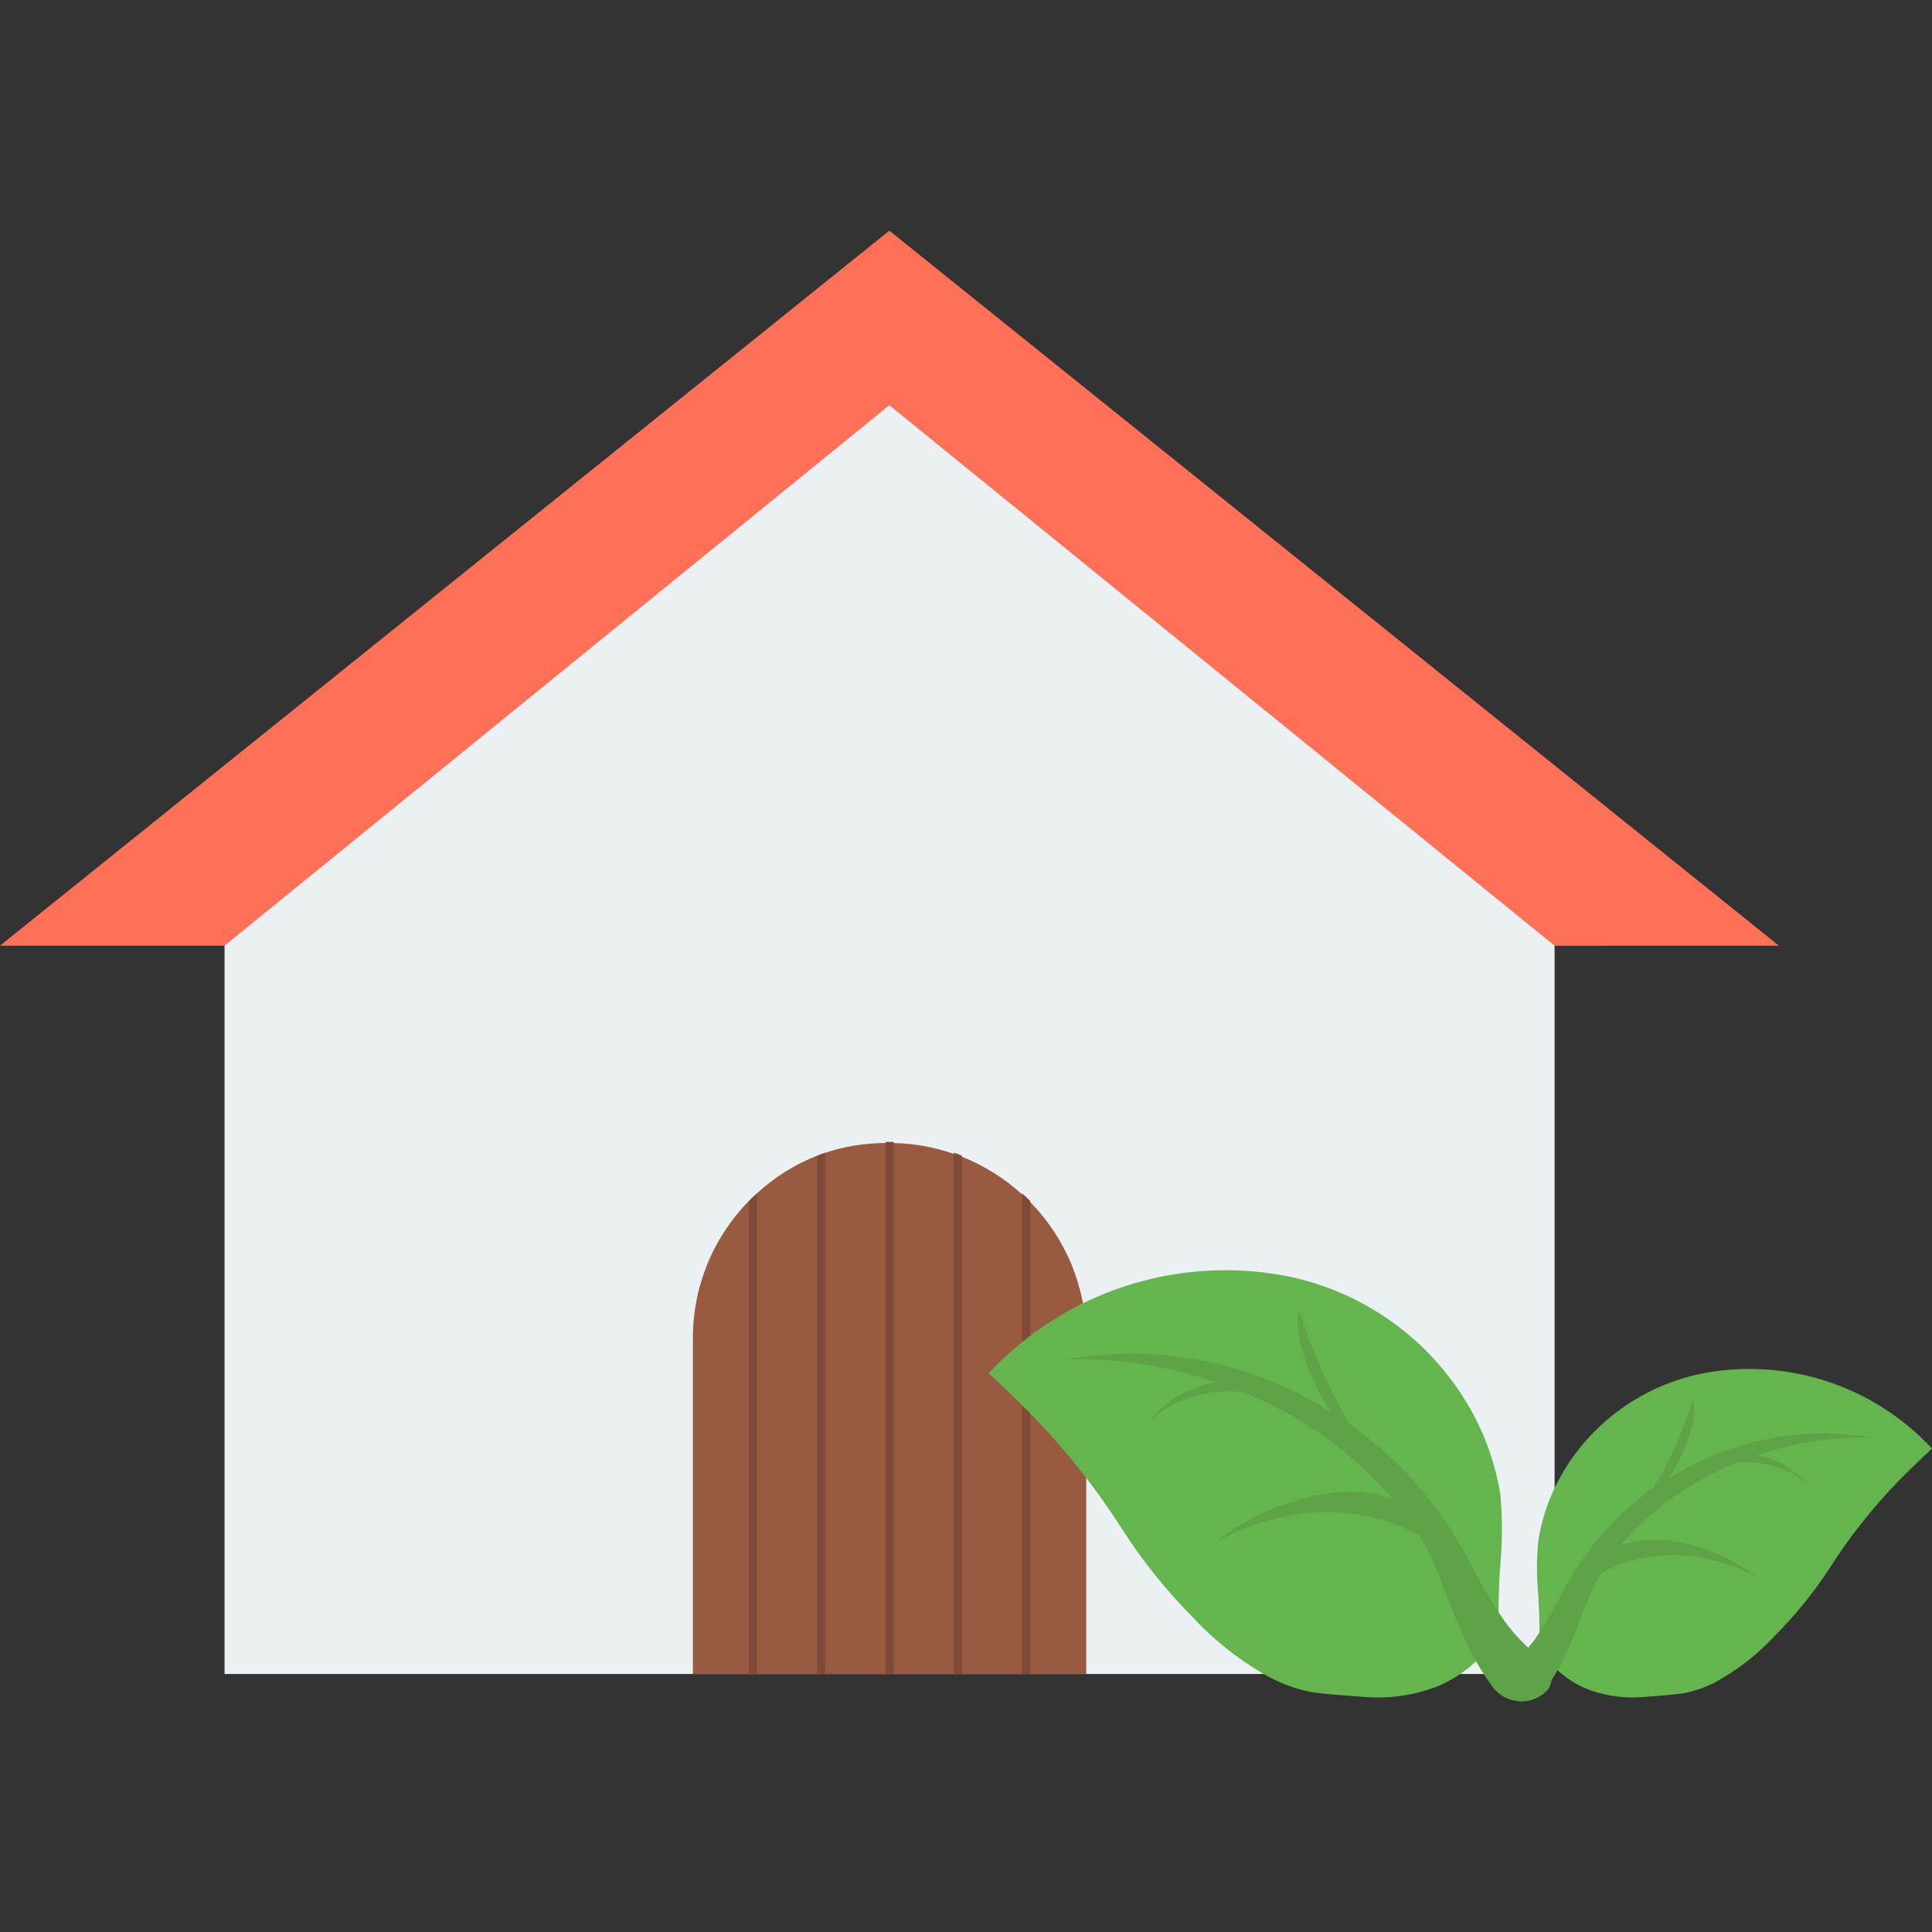 <svg id="Capa_1" enable-background="new 0 0 435.665 435.665" height="512" viewBox="0 0 435.665 435.665" width="512" xmlns="http://www.w3.org/2000/svg"><rect x="0" y="0" width="435.665" height="435.665" fill="#333333" stroke="none"/><g><g><path d="m50.636 194.845h299.92v182.636h-299.92z" fill="#ebf0f3"/><path d="m325.862 162.968c-18.608-12.672-35.271-24.944-48.64-43.052-11.12-2.242-21.674-6.705-31.03-13.12-18.258-12.822-28.984-32.676-45.846-46.545-19.882 9.983-37.362 24.161-51.233 41.556-10.826 14.318-18.358 30.381-32.127 42.353-24.944 21.75-54.875 36.118-81.715 55.624 2.245 4.241 5.388 2.495 2.743 6.535l13.569 6.834h310.347c-.317-4.354 1.203-8.641 4.191-11.823-12.472-13.419-24.445-27.537-40.259-38.362z" fill="#ebf0f3"/><path d="m401.142 213.255h-50.586l-150.01-121.875-149.91 121.875h-50.636l200.546-161.236z" fill="#fe7058"/><path d="m244.945 301.853v75.628h-88.7v-75.628c-.043-11.601 4.492-22.752 12.622-31.03l1.796-1.696c3.968-3.668 8.586-6.561 13.619-8.531l1.796-.649c4.395-1.445 8.992-2.185 13.619-2.195h1.796c4.624.09 9.205.915 13.569 2.445.633.163 1.25.38 1.846.649 4.999 1.982 9.597 4.856 13.569 8.481l1.846 1.746c8.07 8.216 12.6 19.265 12.622 30.78z" fill="#985b3f"/><g fill="#7f4b36"><path d="m170.663 269.127v108.354h-1.796v-106.658z"/><path d="m186.078 259.949v117.534h-1.796v-116.885z"/><path d="m199.697 257.504h1.796v119.979h-1.796z"/><path d="m216.908 260.597v116.885h-1.846v-117.534c.633.164 1.251.381 1.846.649z"/><path d="m232.325 270.823v106.658h-1.846v-108.404z"/></g><path d="m289.793 287.685c17.597 3.429 32.826 14.358 41.706 29.933 3.42 6.008 5.735 12.581 6.834 19.406.467 5.194.467 10.421 0 15.615-.391 5.212-.508 10.441-.349 15.665-3.176 5.225-7.877 9.35-13.469 11.823-5.099 2.034-10.584 2.919-16.064 2.593-5.288-.399-9.18-.649-12.372-1.097-3.339-.614-6.567-1.724-9.578-3.292-6.517-3.548-12.413-8.13-17.461-13.569-5.946-5.978-11.247-12.568-15.814-19.656-6.068-9.531-13.106-18.409-21.003-26.491-5.787-5.787-9.28-8.93-9.28-8.93 17.04-18.31 42.271-26.613 66.85-22z" fill="#65b54e"/><path d="m300.12 318.416c-3.426-5.122-5.864-10.842-7.184-16.861-.421-2.107-.421-4.278 0-6.385 2.696 9.143 6.57 17.897 11.523 26.041 11.308 8.046 20.542 18.665 26.938 30.98 2.295 4.645 4.93 9.114 7.882 13.369 2.313 3.185 5.068 6.024 8.181 8.431 2.367 1.408 3.146 4.47 1.737 6.837-.029.05-.059.098-.091.147-3.016 3.328-8.159 3.58-11.487.564-.464-.421-.88-.894-1.235-1.411-8.88-12.322-10.576-24.944-16.462-34.023-9.585-5.011-20.656-6.392-31.179-3.892-5.118 1.038-10.036 2.89-14.568 5.488 7.118-5.591 15.521-9.312 24.445-10.826 5.169-.924 10.488-.529 15.465 1.147-9.228-10.653-20.879-18.934-33.973-24.145-5.579-.54-11.193.552-16.164 3.143-2.006 1.082-3.811 2.499-5.338 4.191 3.799-5.028 9.359-8.432 15.565-9.528-2.395-.799-4.989-1.546-7.084-2.146-6.362-1.589-12.86-2.574-19.406-2.943-2.492-.164-4.991-.164-7.484 0 20.752-3.741 42.147.481 59.919 11.822z" fill="#5fa348"/><path d="m258.464 321.21c-.298.446-.565.913-.799 1.397z" fill="#44c4a1"/><path d="m384.231 309.636c-13.534 2.618-25.261 10.995-32.127 22.948-2.649 4.626-4.425 9.698-5.238 14.966-.369 3.999-.369 8.024 0 12.023.449 6.934.25 12.073.25 12.073 2.451 4.015 6.072 7.182 10.377 9.08 3.925 1.574 8.152 2.256 12.372 1.996 4.041-.3 7.034-.499 9.528-.849 2.554-.468 5.024-1.308 7.334-2.495 5.025-2.742 9.575-6.279 13.469-10.476 4.552-4.566 8.63-9.579 12.173-14.966 4.655-7.351 10.073-14.19 16.164-20.404 4.439-4.439 7.134-6.884 7.134-6.884-13.105-14.101-32.51-20.52-51.436-17.012z" fill="#65b54e"/><path d="m376.248 333.432c2.662-3.927 4.542-8.331 5.538-12.97.36-1.643.36-3.345 0-4.989-2.072 7.012-5.058 13.722-8.88 19.954-8.677 6.213-15.769 14.383-20.703 23.846-1.784 3.57-3.801 7.02-6.037 10.327-1.799 2.432-3.933 4.598-6.335 6.435-1.795 1.17-2.345 3.548-1.247 5.388 2.222 2.632 6.156 2.965 8.788.743.46-.388.861-.84 1.189-1.342 6.834-9.529 8.131-19.356 12.672-26.241 7.375-3.862 15.898-4.925 23.996-2.993 3.939.821 7.726 2.253 11.225 4.241-5.545-4.335-12.104-7.185-19.057-8.281-3.986-.723-8.09-.414-11.923.897 7.087-8.218 16.055-14.601 26.141-18.608 4.307-.416 8.641.435 12.472 2.445 1.539.818 2.924 1.899 4.091 3.193-2.93-3.861-7.203-6.478-11.973-7.334 1.846-.599 3.692-1.197 5.438-1.596 4.899-1.269 9.912-2.038 14.966-2.295 1.927-.132 3.861-.132 5.787 0-15.991-2.824-32.457.451-46.148 9.18z" fill="#5fa348"/><path d="m408.326 335.577.749.947c-.225-.334-.474-.651-.749-.947z" fill="#44c4a1"/></g></g></svg>